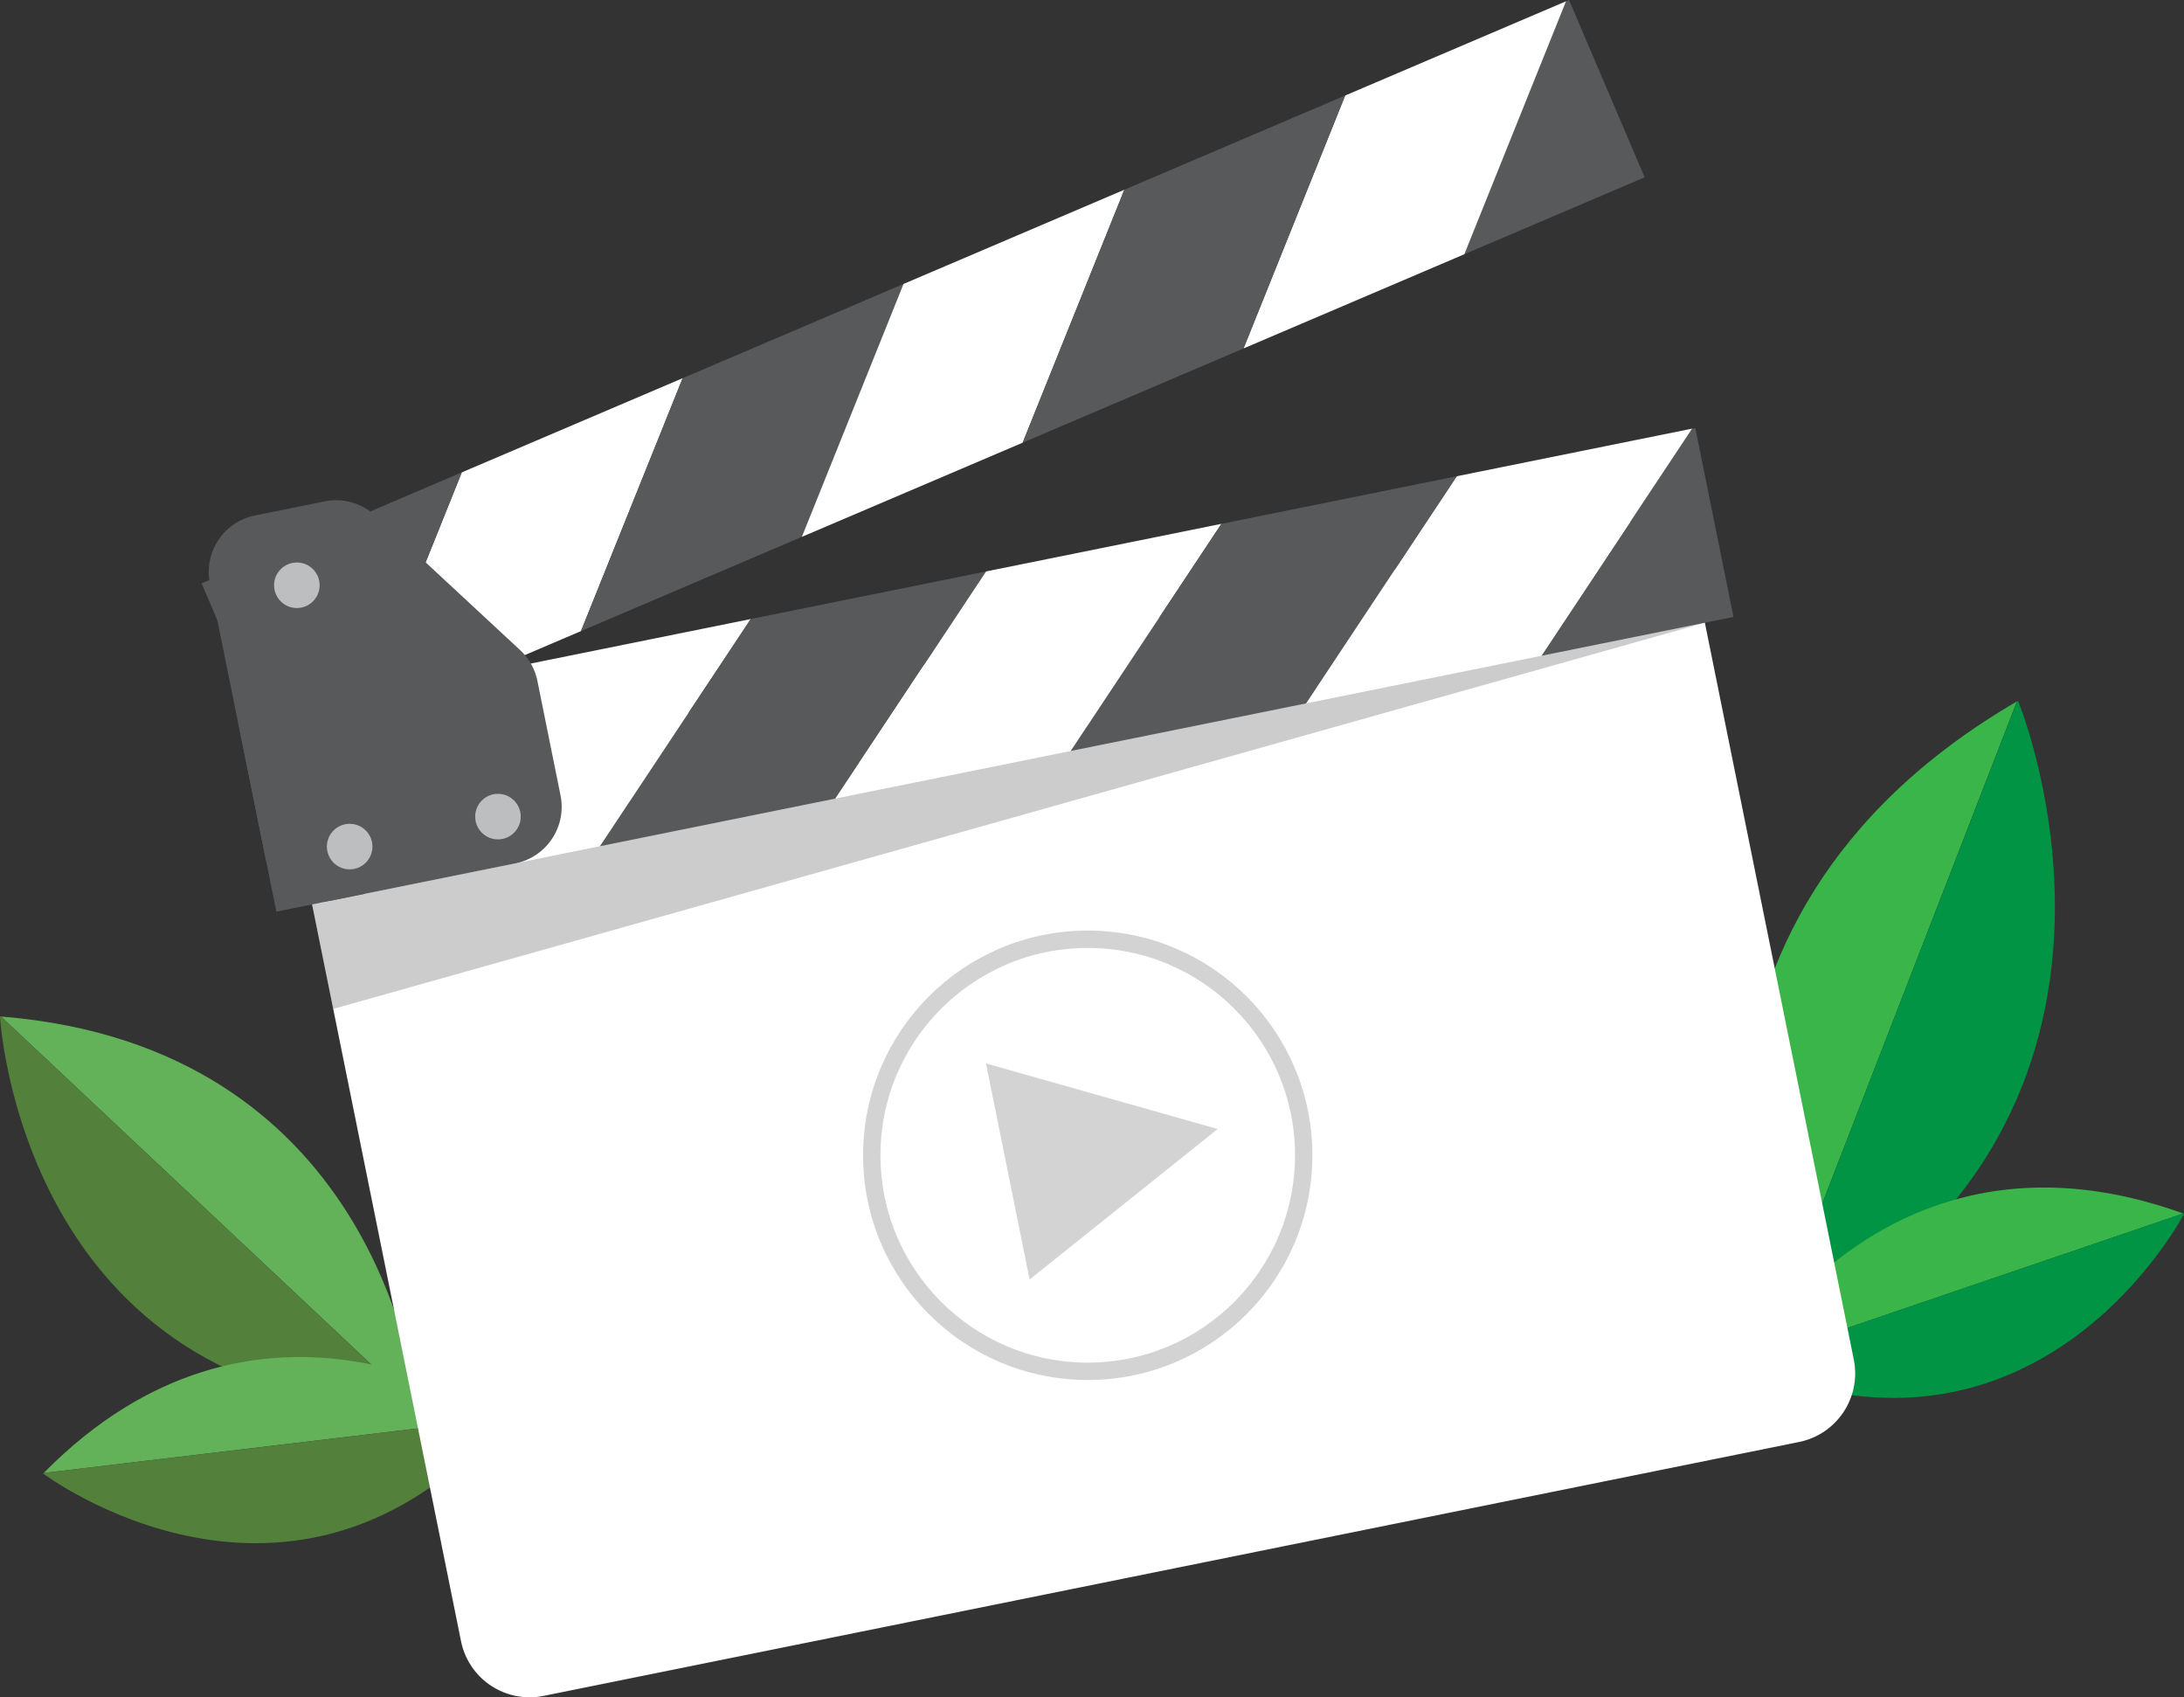 <svg xmlns="http://www.w3.org/2000/svg" viewBox="0 0 634.78 493.19"><rect x="0" y="0" width="634.78" height="493.19" fill="#333333" stroke="none"/><defs><style>.cls-1{fill:#39b54a;}.cls-2{fill:#009444;}.cls-3{fill:#63b259;}.cls-4{fill:#53803a;}.cls-5{fill:#fff;}.cls-6{opacity:0.2;}.cls-7{fill:#58595b;}.cls-8{fill:#bcbec0;}.cls-9{fill:none;stroke:#d3d3d3;stroke-miterlimit:10;stroke-width:5.05px;}.cls-10{fill:#d3d3d3;}</style></defs><title>Asset 24</title><g id="Layer_2" data-name="Layer 2"><g id="Layer_18" data-name="Layer 18"><path class="cls-1" d="M514,390l72.22-186.19C474.43,268.86,510.24,379.31,514,390Z"/><path class="cls-2" d="M586.26,203.82,514,390c.19.56.31.86.31.86,124-62.57,72.22-187.24,72.22-187.24Z"/><path class="cls-1" d="M507.18,396,634.55,352.6C552.55,323.05,511.07,389.35,507.18,396Z"/><path class="cls-2" d="M634.55,352.6,507.18,396c-.2.34-.3.53-.3.53,86,36.92,127.9-43.8,127.9-43.8Z"/><path class="cls-3" d="M121.34,409.1.3,295.37C107.54,304,120.34,399.7,121.34,409.1Z"/><path class="cls-4" d="M.3,295.37l121,113.73c0,.48.07.75.07.75C5.9,407.46,0,295.35,0,295.35Z"/><path class="cls-3" d="M146.3,412.09,12.7,428C73.9,365.93,140,407.82,146.3,412.09Z"/><path class="cls-4" d="M12.7,428l133.6-15.9c.33.22.5.35.5.35C85.18,482.87,12.53,428.16,12.53,428.16Z"/><path class="cls-5" d="M107,186.85H520a0,0,0,0,1,0,0V438.24a20.34,20.34,0,0,1-20.34,20.34H127.34A20.34,20.34,0,0,1,107,438.24V186.85a0,0,0,0,1,0,0Z" transform="translate(-57.73 68.53) rotate(-11.43)"/><polygon class="cls-6" points="495.56 180.94 96.85 293.16 87.88 248.77 495.56 180.94"/><polygon class="cls-5" points="149.81 193.7 106 259.7 174.4 245.87 218.21 179.87 149.81 193.7"/><polygon class="cls-7" points="218.21 179.87 174.4 245.87 242.81 232.04 286.61 166.04 218.21 179.87"/><polygon class="cls-7" points="69.23 209.99 80.33 264.89 106 259.7 149.81 193.7 69.23 209.99"/><polygon class="cls-7" points="448.01 190.55 503.84 179.26 492.74 124.36 491.81 124.55 448.01 190.55"/><polygon class="cls-5" points="286.61 166.04 242.81 232.04 311.21 218.21 355.01 152.21 286.61 166.04"/><polygon class="cls-5" points="423.41 138.38 379.61 204.38 448.01 190.55 491.81 124.55 423.41 138.38"/><polygon class="cls-7" points="355.01 152.21 311.21 218.21 379.61 204.38 423.41 138.38 355.01 152.21"/><polygon class="cls-5" points="134.22 137.26 104.67 210.76 168.86 183.38 198.41 109.89 134.22 137.26"/><polygon class="cls-7" points="198.41 109.89 168.86 183.38 233.05 156 262.6 82.51 198.41 109.89"/><polygon class="cls-7" points="58.6 169.52 80.57 221.04 104.67 210.76 134.22 137.26 58.6 169.52"/><polygon class="cls-7" points="425.62 73.87 478.02 51.52 456.04 0 455.17 0.37 425.62 73.87"/><polygon class="cls-5" points="262.6 82.51 233.05 156 297.24 128.63 326.79 55.13 262.6 82.51"/><polygon class="cls-5" points="390.98 27.75 361.43 101.25 425.62 73.87 455.17 0.37 390.98 27.75"/><polygon class="cls-7" points="326.79 55.13 297.24 128.63 361.43 101.25 390.98 27.75 326.79 55.13"/><path class="cls-7" d="M94.35,145.69l-20.21,4.09A16.74,16.74,0,0,0,61,169.51l16,79a16.74,16.74,0,0,0,19.73,13.09l53.1-10.73a16.76,16.76,0,0,0,13.09-19.74l-6.71-33.2a16.73,16.73,0,0,0-5-9l-42.14-39.12A16.74,16.74,0,0,0,94.35,145.69Z"/><circle class="cls-8" cx="86.28" cy="170.06" r="6.62"/><circle class="cls-8" cx="101.63" cy="245.99" r="6.62"/><circle class="cls-8" cx="144.73" cy="237.28" r="6.62"/><circle class="cls-9" cx="316.15" cy="335.69" r="62.77"/><polygon class="cls-10" points="286.57 309 299.26 371.78 353.92 328.06 286.57 309"/></g></g></svg>